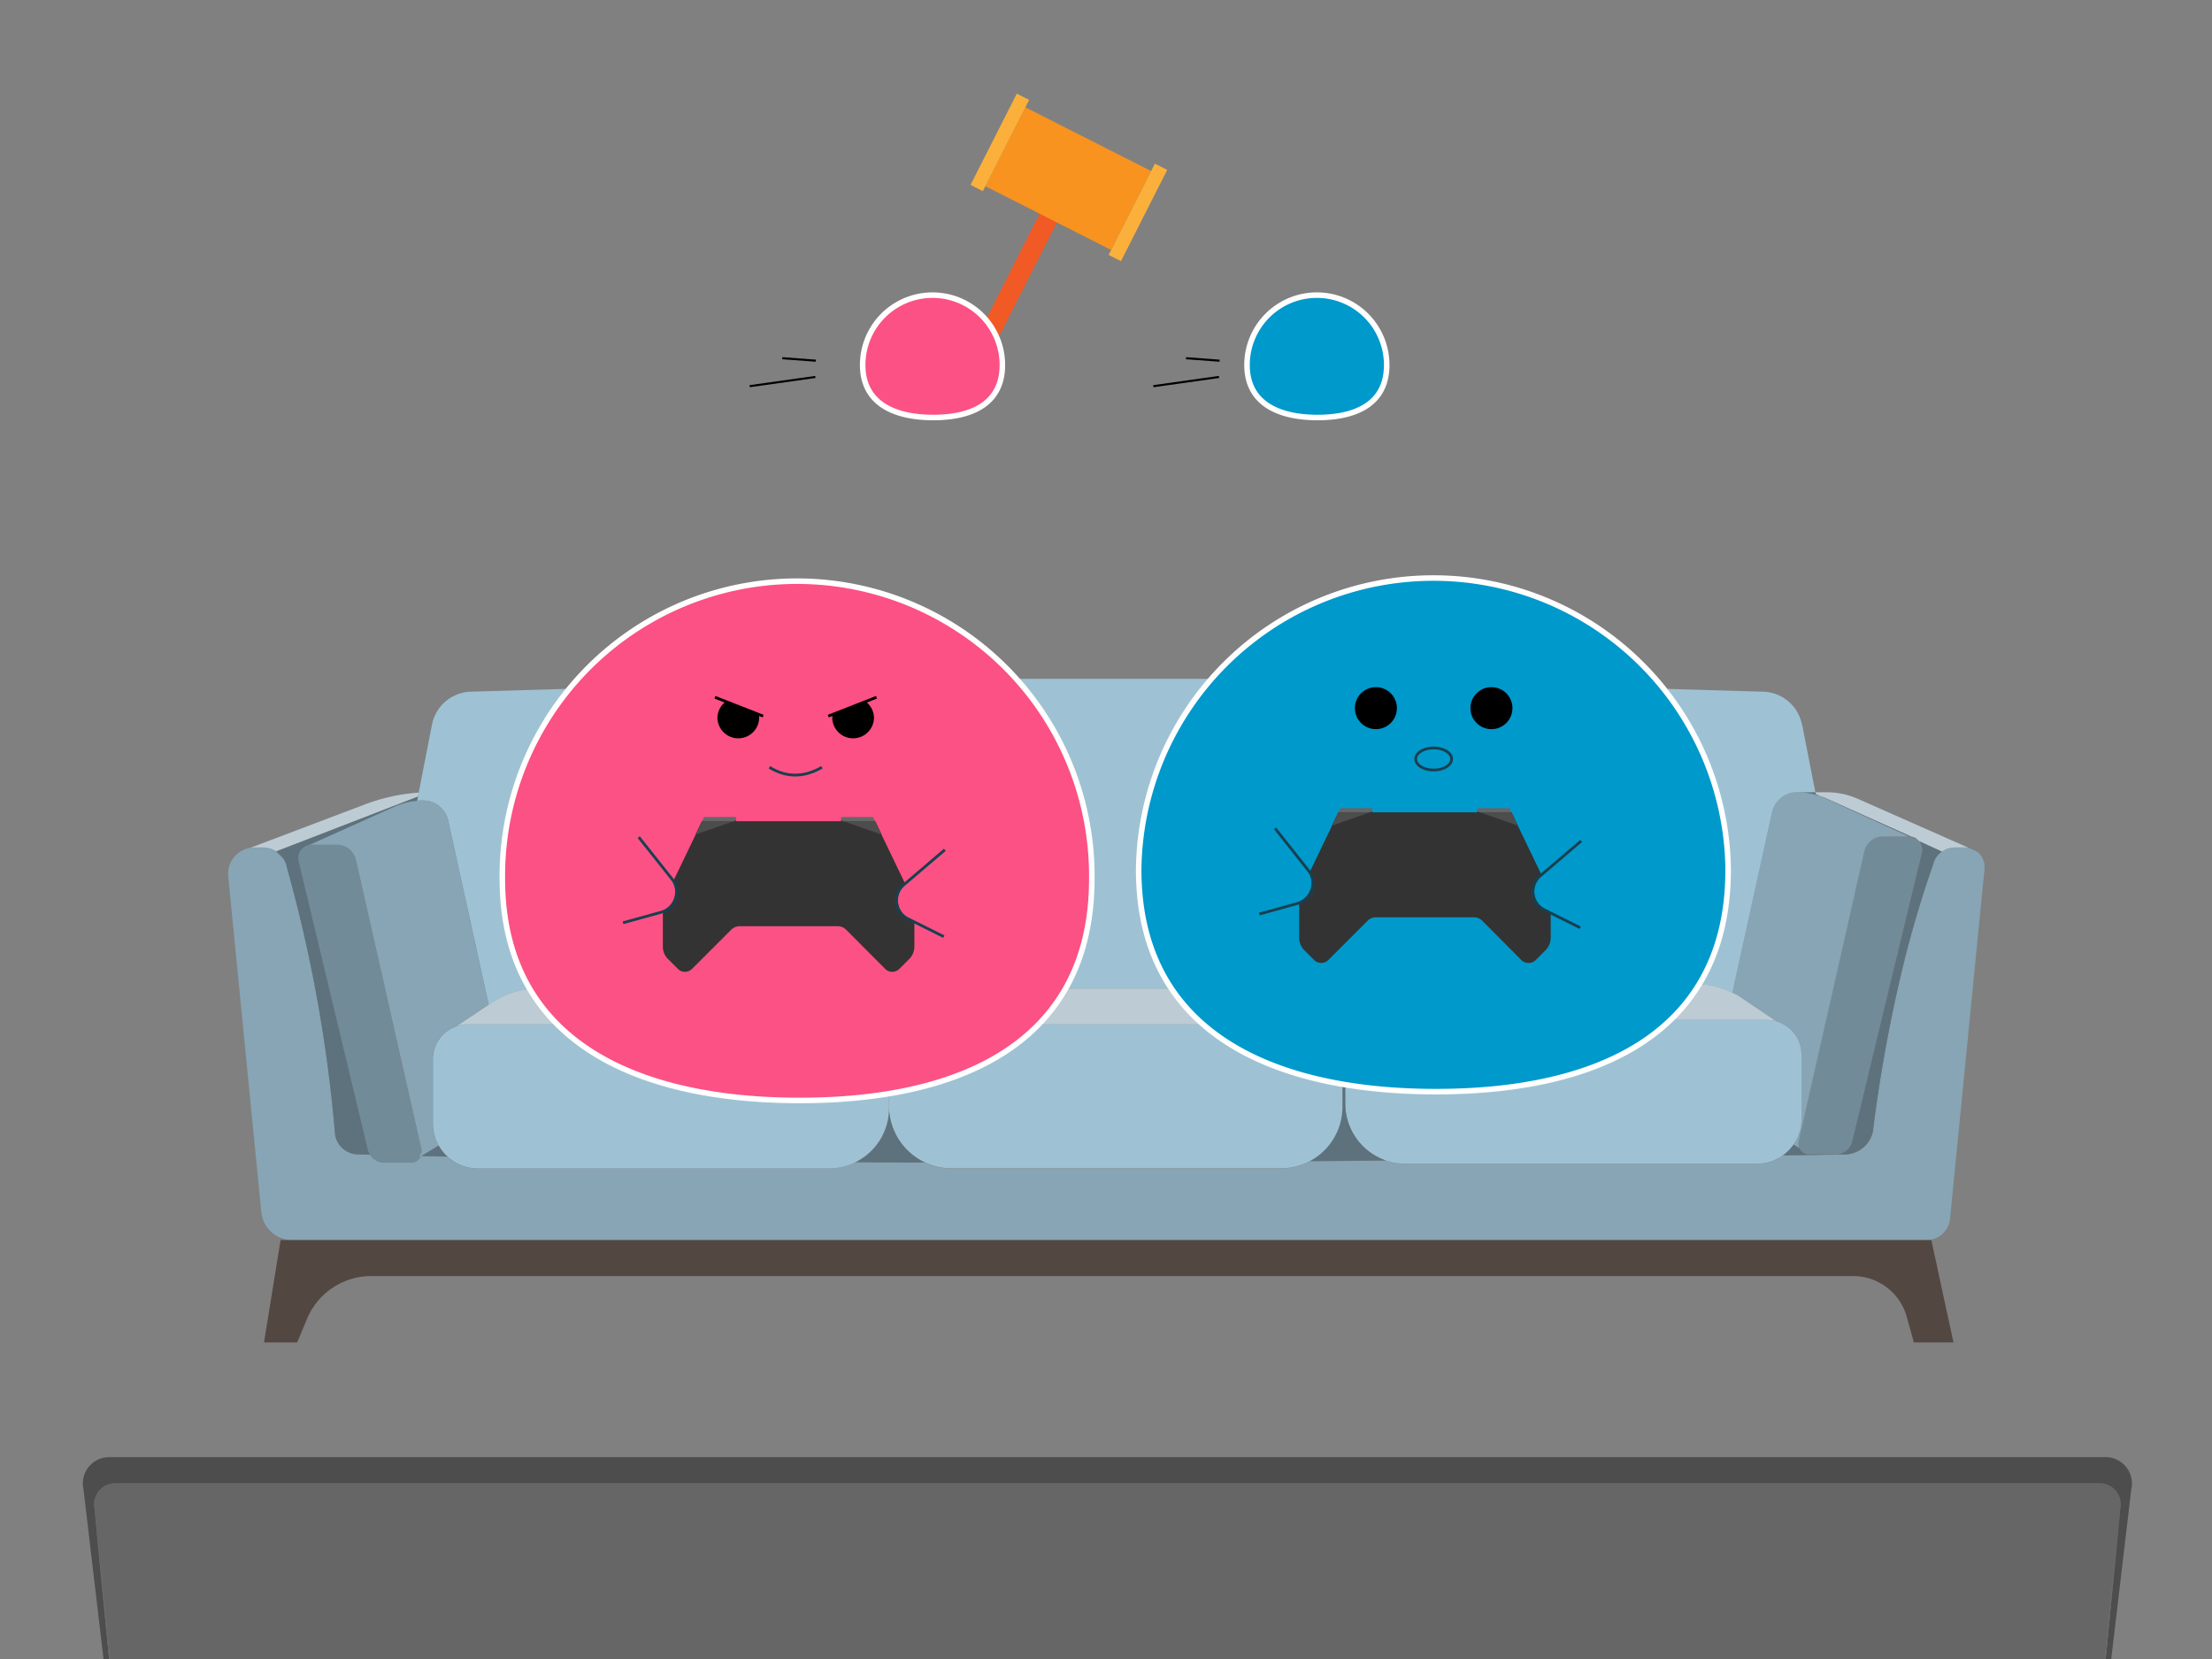 <svg xmlns="http://www.w3.org/2000/svg" viewBox="0 0 800 600"><rect x="0" y="0" width="800" height="600" fill="#808080" stroke="none"/><defs><style>.cls-1{fill:#666;}.cls-2{fill:#4d4d4d;}.cls-3{fill:#87a5b5;}.cls-4{fill:#bdccd4;}.cls-5{fill:#534741;}.cls-6{fill:#5d727d;}.cls-7{fill:#728b99;}.cls-8{fill:#9ec2d4;}.cls-12,.cls-9{fill:#fc5185;}.cls-14,.cls-9{stroke:#fff;stroke-width:2px;}.cls-10,.cls-13,.cls-14,.cls-19,.cls-9{stroke-miterlimit:10;}.cls-10,.cls-13,.cls-19{fill:none;}.cls-10,.cls-19{stroke:#000;}.cls-11{fill:#333;}.cls-13{stroke:#17404f;}.cls-14,.cls-15{fill:#09c;}.cls-16{fill:#f15a24;}.cls-17{fill:#f7931e;}.cls-18{fill:#fbb03b;}.cls-19{stroke-width:0.75px;}</style></defs><title>PlayGameApril</title><g id="Layer_3" data-name="Layer 3"><path class="cls-1" d="M761.16,600.5H39.84L34.2,545.84a7.66,7.66,0,0,1,7.47-9.39H759.33a7.66,7.66,0,0,1,7.47,9.39Z"/><path class="cls-2" d="M759.33,536.45H41.67a7.66,7.66,0,0,0-7.47,9.39l5.3,54.66h-2l-7.3-61.84A9.52,9.52,0,0,1,39.47,527H761.53a9.52,9.52,0,0,1,9.27,11.66l-7.3,61.84h-2l5.3-54.66A7.66,7.66,0,0,0,759.33,536.45Z"/><polygon class="cls-1" points="34.2 545.84 39.84 600.5 39.5 600.5 34.2 545.84"/><polygon class="cls-1" points="766.8 545.84 761.5 600.5 761.16 600.5 766.8 545.84"/></g><g id="Layer_2" data-name="Layer 2"><path class="cls-3" d="M90.51,306.63h0a9.67,9.67,0,0,1,1.53-.12h3.1a8.67,8.67,0,0,1,4.73,1.4l2.6,2.57a8.63,8.63,0,0,1,1.3,3.24,520.38,520.38,0,0,1,17.44,96.77,8.53,8.53,0,0,0,8.39,7l4.19.11A6.15,6.15,0,0,0,139,420.5h9.57l.45,0h.13l.47-.1.34-.11.07,0,.15-.06a3.62,3.62,0,0,0,.43-.24,2.27,2.27,0,0,0,.4-.29,3.82,3.82,0,0,0,1.08-1.35h0l.34-.21,9.32.21a16.16,16.16,0,0,0,10.91,4.22h127a21.45,21.45,0,0,0,9.59-2.24h0q12.56.08,25.08.11h0a22.37,22.37,0,0,0,9.58,2.13H463.31a22.09,22.09,0,0,0,10.37-2.57q13.76-.1,27.48-.25a21.48,21.48,0,0,0,7.11,1.2H635.32a16.12,16.12,0,0,0,9.47-3.05l19.14-.28,3.15-.05a10.53,10.53,0,0,0,10.27-8.22A533.87,533.87,0,0,1,688,350.54q4.13-17,9.54-33.15.78-2.33,1.59-4.62a8,8,0,0,1,7.84-6.27h3.78a6.39,6.39,0,0,1,1.25.12h0l3,1.35h0a7,7,0,0,1,2.73,6.28L705.26,440.76a8.57,8.57,0,0,1-8.53,7.74h-591A11.29,11.29,0,0,1,94.5,438.31L82.54,317A9.56,9.56,0,0,1,90.51,306.63Z"/><path class="cls-4" d="M697.5,300.22l14.46,6.4a6.39,6.39,0,0,0-1.25-.12h-3.78A8,8,0,0,0,702.3,308l-4.8-2.19L694,304.2a3.79,3.79,0,0,0-.74-.7,4.46,4.46,0,0,0-2-.91h0l-30.87-13.85c-.62-.28-1.26-.53-1.9-.75l-.06,0-1.73-.79-.13-.67h4.09a27.73,27.73,0,0,1,11.24,2.38Z"/><path class="cls-5" d="M698.5,448.5l8,37H692.17l-2.57-9.25a20.14,20.14,0,0,0-19.41-14.75H134.34A25.25,25.25,0,0,0,111,477.05l-3.52,8.45h-12l6-37h597Z"/><path class="cls-6" d="M697.5,305.78l4.8,2.19a8,8,0,0,0-3.21,4.8q-.81,2.3-1.59,4.62-5.44,16.13-9.54,33.15l-2.89-.69,10-41.4a4.78,4.78,0,0,0-1-4.25Z"/><path class="cls-7" d="M694,304.2a4.78,4.78,0,0,1,1,4.25l-10,41.4-8.9,37h0l-.4,1.66-5.84,24.27a6.18,6.18,0,0,1-6,4.73h-9.46l-3.63-2.22h0a3.94,3.94,0,0,1-.28-2.55L656,388.5,667,340h0l7.24-32a7,7,0,0,1,6.82-5.46h9.24Z"/><path class="cls-7" d="M694,304.2l-3.72-1.7h.05a5.05,5.05,0,0,1,.88.08h0l2,.91A3.79,3.79,0,0,1,694,304.2Z"/><path class="cls-6" d="M693.28,303.5l-2-.91A4.46,4.46,0,0,1,693.28,303.5Z"/><path class="cls-6" d="M660.36,288.73l30.87,13.85a5.05,5.05,0,0,0-.88-.08h-.05L658.46,288C659.1,288.2,659.74,288.45,660.36,288.73Z"/><path class="cls-3" d="M690.3,302.5h-9.24a7,7,0,0,0-6.82,5.46L667,340h0L656,388.5l-5.48,24.23a3.94,3.94,0,0,0,.28,2.55l-2.2-1.35a16.15,16.15,0,0,0,2.9-9.26V381.51a12.63,12.63,0,0,0-9.14-12.14l-13.74-9.28q-1-.61-2.13-1.14l14.34-65.15a9.3,9.3,0,0,1,9.08-7.3,25.37,25.37,0,0,1,6.78.92h0a16.37,16.37,0,0,1,1.68.53l.06,0Z"/><path class="cls-6" d="M685.07,349.85l2.89.69a533.87,533.87,0,0,0-10.61,58.74,10.53,10.53,0,0,1-10.27,8.22l-3.15.05v-.05a6.18,6.18,0,0,0,6-4.73l5.84-24.27.4-1.66h0Z"/><path class="cls-6" d="M663.93,417.5v.05l-19.14.28a16.35,16.35,0,0,0,3.84-3.9l2.2,1.35h0a3.82,3.82,0,0,0,1.08,1.35,2.19,2.19,0,0,0,.44.31,3,3,0,0,0,.47.25,3.7,3.7,0,0,0,1,.28l.48,0h9.57Z"/><path class="cls-6" d="M656.67,287.17l1.73.79a16.37,16.37,0,0,0-1.68-.53h0Z"/><path class="cls-6" d="M656.67,287.17l.05.25a25.37,25.37,0,0,0-6.78-.92h5.27Z"/><polygon class="cls-6" points="656.54 286.5 656.67 287.17 655.21 286.5 656.54 286.5"/><path class="cls-8" d="M651.76,262.06l4.78,24.44h-6.6a9.3,9.3,0,0,0-9.08,7.3L626.52,359a30.24,30.24,0,0,0-13.26-3.07H485.66a5.78,5.78,0,0,0-5,8.72l6.67,11.28a11.28,11.28,0,0,0-.83,4.24v8.38h-1v-11a6.81,6.81,0,0,0-1-3.58h0l-5.62-10.22c-.12-.22-.25-.43-.38-.64V255.71a9.71,9.71,0,0,1,.07-1.21,9.91,9.91,0,0,1,10.13-8.7l149,4.36a14.73,14.73,0,0,1,14,11.9Z"/><path class="cls-7" d="M654.47,417.5a5.68,5.68,0,0,1-.59,0,4.06,4.06,0,0,1-1-.28,2.64,2.64,0,0,1-.47-.25,2.69,2.69,0,0,1-.44-.31,4.35,4.35,0,0,1-1.08-1.35Z"/><path class="cls-8" d="M651.53,381.51v23.16a16.15,16.15,0,0,1-2.9,9.26,16.35,16.35,0,0,1-3.84,3.9,16.12,16.12,0,0,1-9.47,3.05H508.27a21.48,21.48,0,0,1-7.11-1.2,21.73,21.73,0,0,1-14.63-20.54v-19a11.24,11.24,0,0,1,11.24-11.24H638.91a12.45,12.45,0,0,1,3.48.49A12.63,12.63,0,0,1,651.53,381.51Z"/><path class="cls-4" d="M628.65,360.09l13.74,9.28a12.45,12.45,0,0,0-3.48-.49H497.77a11.24,11.24,0,0,0-10.41,7l-6.67-11.28a5.78,5.78,0,0,1,5-8.72h127.6A30.24,30.24,0,0,1,626.52,359Q627.6,359.48,628.65,360.09Z"/><path class="cls-6" d="M486.53,399.14a21.73,21.73,0,0,0,14.63,20.54q-13.73.13-27.48.25a22.18,22.18,0,0,0,11.82-19.62V388.5h1Z"/><path class="cls-8" d="M485.5,388.5v11.81a22.18,22.18,0,0,1-22.19,22.19H344.05a22.37,22.37,0,0,1-9.58-2.13h0A22.62,22.62,0,0,1,321.5,400V379.39a8.86,8.86,0,0,1,1.92-5.51v0a8.83,8.83,0,0,1,6.07-3.31,6.55,6.55,0,0,1,.89-.05H478.54a7,7,0,0,1,6,3.37h0a6.81,6.81,0,0,1,1,3.58Z"/><path class="cls-4" d="M478.88,363.65l5.62,10.22a7,7,0,0,0-6-3.37H330.39a6.55,6.55,0,0,0-.89.05,8.83,8.83,0,0,0-6.07,3.31l5.68-10.25.39-.66a12,12,0,0,1,10-5.45h129a11.79,11.79,0,0,1,7,2.31,11.6,11.6,0,0,1,3,3.2C478.63,363.22,478.76,363.43,478.88,363.65Z"/><path class="cls-6" d="M475.5,254.5h3.07a9.71,9.71,0,0,0-.07,1.21V363a11.6,11.6,0,0,0-3-3.2Z"/><path class="cls-8" d="M475.5,254.5V359.81a11.79,11.79,0,0,0-7-2.31h-129a11.79,11.79,0,0,0-7,2.29V254.37a8.87,8.87,0,0,1,8.87-8.87H468.72a6.79,6.79,0,0,1,6.78,6.78Z"/><path class="cls-6" d="M332.5,254.5V359.79a11.75,11.75,0,0,0-3,3.16V255.71a9.71,9.71,0,0,0-.07-1.21Z"/><path class="cls-8" d="M329.5,255.71V363l-.39.66-5.68,10.25v0a8.86,8.86,0,0,0-1.92,5.51v2.35a11.09,11.09,0,0,0-.83-4.24l6.67-11.28a5.78,5.78,0,0,0-5-8.72H194.77a30.21,30.21,0,0,0-15.39,4.21l-2.63,1.61L162.11,296.8a9.3,9.3,0,0,0-9.08-7.3c-.73,0-1.46,0-2.18.1l.29-1.48.29-1.46,4.81-24.6a14.73,14.73,0,0,1,14-11.9l149-4.36a9.91,9.91,0,0,1,10.13,8.7A9.71,9.71,0,0,1,329.5,255.71Z"/><path class="cls-4" d="M322.37,357.5a5.78,5.78,0,0,1,5,8.72l-6.67,11.28a11.23,11.23,0,0,0-10.41-7H169.13a12.37,12.37,0,0,0-4.23.73l11.85-7.91,2.63-1.61a30.21,30.21,0,0,1,15.39-4.21Z"/><path class="cls-6" d="M321.5,400a22.62,22.62,0,0,0,12.95,20.42q-12.52,0-25.08-.11a21.71,21.71,0,0,0,12.13-19.5Z"/><path class="cls-8" d="M321.5,400v.81a21.71,21.71,0,0,1-12.13,19.5h0a21.45,21.45,0,0,1-9.59,2.24h-127a16.23,16.23,0,0,1-16.21-16.21V383.13a12.56,12.56,0,0,1,3.27-8.48h0a12.58,12.58,0,0,1,5.12-3.41,12.37,12.37,0,0,1,4.23-.73H310.26a11.23,11.23,0,0,1,10.41,7,11.09,11.09,0,0,1,.83,4.24Z"/><path class="cls-3" d="M162.11,296.8l14.64,66.52-11.85,7.91a12.58,12.58,0,0,0-5.12,3.41h0a12.56,12.56,0,0,0-3.27,8.48v23.16a16,16,0,0,0,2.13,8l-6.15,3.76h-.25a3.9,3.9,0,0,0,.19-2.33l-6.16-27.23-7.91-35L128.73,311a7,7,0,0,0-6.82-5.46h-9.29a4.82,4.82,0,0,0-.86.08l30.85-13.85a25.38,25.38,0,0,1,8.24-2.13c.72-.07,1.45-.1,2.18-.1A9.3,9.3,0,0,1,162.11,296.8Z"/><path class="cls-6" d="M161.8,418.28l-9.32-.21,6.15-3.76A16.07,16.07,0,0,0,161.8,418.28Z"/><path class="cls-3" d="M152.42,415.73a3.9,3.9,0,0,1-.19,2.33,1.21,1.21,0,0,1,0,.14,6,6,0,0,1-.68.3C151.79,417.79,152.6,416.55,152.42,415.73Z"/><path class="cls-7" d="M152.42,415.73c.18.82-.63,2.06-.92,2.77a6,6,0,0,0,.68-.3.2.2,0,0,0,0,.08h0a4.65,4.65,0,0,1-1.08,1.35,2.7,2.7,0,0,1-.4.29,3.62,3.62,0,0,1-.43.24l-.15.06-.07,0-.34.11-.47.1h-.13l-.45,0H139a6.15,6.15,0,0,1-5.22-2.89,6,6,0,0,1-.78-1.84L107.93,311.45a4.78,4.78,0,0,1,1.76-4.95l2-.91h0a4.82,4.82,0,0,1,.86-.08h9.29a7,7,0,0,1,6.82,5.46l9.62,42.54,7.91,35Z"/><path class="cls-4" d="M151.43,286.66l-.29,1.46-.75.29L99.9,307.9a8.67,8.67,0,0,0-4.73-1.4h-3.1a9.67,9.67,0,0,0-1.53.12l12-4.54L131.78,291A68.38,68.38,0,0,1,151.43,286.66Z"/><path class="cls-6" d="M151.14,288.12l-.29,1.48a25.38,25.38,0,0,0-8.24,2.13l-30.85,13.85h0a4.46,4.46,0,0,0-2,.91,4.78,4.78,0,0,0-1.76,4.95L133,415.77a6,6,0,0,0,.78,1.84l-4.19-.11a8.53,8.53,0,0,1-8.39-7,520.38,520.38,0,0,0-17.44-96.77,8.63,8.63,0,0,0-1.3-3.24A8.44,8.44,0,0,0,100,308l2.48-1,47.89-18.6Z"/><path class="cls-6" d="M150.39,288.41,102.5,307,100,308l-.12-.07Z"/><path class="cls-7" d="M150.07,420.22l.15-.06Z"/><path class="cls-6" d="M102.5,310.47l-2.6-2.57.12.07A8.44,8.44,0,0,1,102.5,310.47Z"/></g><g id="Layer_4" data-name="Layer 4"><path class="cls-9" d="M394.87,317.82c0,58.87-46.78,80.18-105.65,80.18s-107.54-21.31-107.54-80.18a106.6,106.6,0,1,1,213.19,0Z"/><path d="M316.09,259.75a7.55,7.55,0,0,1-15.09,0,6.85,6.85,0,0,1,.13-1.37l11.93-4.67A7.52,7.52,0,0,1,316.09,259.75Z"/><polyline class="cls-10" points="299.56 259 302.69 257.77 311.74 254.23 317 252.17"/><path d="M259.47,259.75a7.55,7.55,0,0,0,15.09,0,6.85,6.85,0,0,0-.13-1.37l-11.93-4.67A7.52,7.52,0,0,0,259.47,259.75Z"/><polyline class="cls-10" points="276 259 272.87 257.77 263.82 254.23 258.56 252.17"/><polygon class="cls-11" points="253.91 296.98 265.34 296.98 251.6 301.79 253.91 296.98"/><polygon class="cls-11" points="266.2 296.68 266.2 296.98 265.34 296.98 266.2 296.68"/><polygon class="cls-11" points="304.2 296.68 305.06 296.98 304.2 296.98 304.2 296.68"/><polygon class="cls-11" points="318.8 301.79 305.06 296.98 316.49 296.98 318.8 301.79"/><polygon class="cls-1" points="266.2 295.48 266.2 296.68 265.34 296.98 253.91 296.98 254.64 295.48 266.2 295.48"/><polygon class="cls-11" points="253.91 296.98 265.34 296.98 251.6 301.79 253.91 296.98"/><polygon class="cls-11" points="266.2 296.68 266.2 296.98 265.34 296.98 266.2 296.68"/><polygon class="cls-1" points="316.49 296.98 305.06 296.98 304.2 296.68 304.2 295.48 315.76 295.48 316.49 296.98"/><polygon class="cls-11" points="304.2 296.68 305.06 296.98 304.2 296.98 304.2 296.68"/><polygon class="cls-11" points="318.8 301.79 305.06 296.98 316.49 296.98 318.8 301.79"/><polygon class="cls-2" points="265.34 296.98 251.6 301.79 253.91 296.98 265.34 296.98"/><polygon class="cls-2" points="318.8 301.79 305.06 296.98 316.49 296.98 318.8 301.79"/><path class="cls-11" d="M330.7,328.37v13.92a6.49,6.49,0,0,1-1.9,4.59l-3.53,3.53a3.67,3.67,0,0,1-2.58,1.07h0a3.57,3.57,0,0,1-2.54-1.06L306,336.23a4.28,4.28,0,0,0-3-1.25H267.47a4.28,4.28,0,0,0-3,1.25l-14.18,14.18a3.67,3.67,0,0,1-2.58,1.07h0a3.57,3.57,0,0,1-2.54-1.06l-3.56-3.55a6.45,6.45,0,0,1-1.89-4.57V328.4a8.29,8.29,0,0,1,.82-3.6l4.25-8.82,6.83-14.19L265.34,297h39.72l13.74,4.81L325.63,316l4.26,8.85A8.16,8.16,0,0,1,330.7,328.37Z"/><path class="cls-12" d="M342.25,307.29,327.32,320a7.35,7.35,0,0,0,1.5,12.17l13.06,6.51"/><path class="cls-12" d="M230.38,302.55l12.2,15.36a7.35,7.35,0,0,1-3.79,11.66l-14.07,3.88"/><path class="cls-13" d="M231,302.76l12.24,15.4a7.37,7.37,0,0,1-3.81,11.68l-14.1,3.89"/><path class="cls-13" d="M341.72,307.33l-14.93,12.74a7.35,7.35,0,0,0,1.49,12.17l13.06,6.51"/><path class="cls-13" d="M278.27,277.5c5.89,3.62,12.19,3.9,19,0"/></g><g id="Layer_5" data-name="Layer 5"><path class="cls-14" d="M625,314.62c0,58.88-46.78,80.19-105.65,80.19S411.82,373.5,411.82,314.62a106.6,106.6,0,0,1,213.19,0Z"/><polygon class="cls-11" points="484.05 293.78 495.48 293.78 481.74 298.59 484.05 293.78"/><polygon class="cls-11" points="496.34 293.48 496.34 293.78 495.48 293.78 496.34 293.48"/><polygon class="cls-11" points="534.34 293.48 535.2 293.78 534.34 293.78 534.34 293.48"/><polygon class="cls-11" points="548.94 298.59 535.2 293.78 546.63 293.78 548.94 298.59"/><polygon class="cls-1" points="496.34 292.28 496.34 293.48 495.48 293.78 484.05 293.78 484.78 292.28 496.34 292.28"/><polygon class="cls-11" points="484.05 293.78 495.48 293.78 481.74 298.59 484.05 293.78"/><polygon class="cls-11" points="496.34 293.48 496.34 293.78 495.48 293.78 496.34 293.48"/><polygon class="cls-1" points="546.63 293.78 535.2 293.78 534.34 293.48 534.34 292.28 545.9 292.28 546.63 293.78"/><polygon class="cls-11" points="534.34 293.48 535.2 293.78 534.34 293.78 534.34 293.48"/><polygon class="cls-11" points="548.94 298.59 535.2 293.78 546.63 293.78 548.94 298.59"/><polygon class="cls-2" points="495.48 293.78 481.74 298.59 484.05 293.78 495.48 293.78"/><polygon class="cls-2" points="548.94 298.59 535.2 293.78 546.63 293.78 548.94 298.59"/><path class="cls-11" d="M560.84,325.17V339.1a6.49,6.49,0,0,1-1.9,4.58l-3.53,3.54a3.66,3.66,0,0,1-2.58,1.06h0a3.63,3.63,0,0,1-2.55-1L536.09,333a4.28,4.28,0,0,0-3-1.25H497.61a4.26,4.26,0,0,0-3,1.25l-14.18,14.19a3.66,3.66,0,0,1-2.58,1.06h0a3.59,3.59,0,0,1-2.54-1l-3.56-3.56a6.45,6.45,0,0,1-1.89-4.56V325.2a8.28,8.28,0,0,1,.82-3.59l4.25-8.83,6.83-14.19,13.74-4.81H535.2l13.74,4.81,6.83,14.19,4.26,8.86A8.15,8.15,0,0,1,560.84,325.17Z"/><path class="cls-15" d="M572.39,304.1l-14.93,12.74A7.35,7.35,0,0,0,559,329L572,335.52"/><path class="cls-15" d="M460.52,299.35l12.2,15.37a7.34,7.34,0,0,1-3.79,11.65l-14.07,3.89"/><path class="cls-13" d="M461.12,299.56,473.35,315a7.35,7.35,0,0,1-3.8,11.67l-14.1,3.9"/><path class="cls-13" d="M571.85,304.14l-14.93,12.74A7.35,7.35,0,0,0,558.41,329l13.07,6.52"/><circle cx="497.61" cy="256.11" r="7.6"/><circle cx="539.4" cy="256.11" r="7.6"/><ellipse class="cls-13" cx="518.5" cy="274.5" rx="6.5" ry="4"/></g><g id="Layer_6" data-name="Layer 6"><rect class="cls-16" x="365.89" y="68.54" width="7" height="59" transform="translate(84.27 -156.46) rotate(26.89)"/><rect class="cls-17" x="360.85" y="48.59" width="51" height="32" transform="translate(70.98 -167.74) rotate(26.89)"/><rect class="cls-18" x="409.05" y="58.31" width="5" height="37" transform="translate(79.23 -177.82) rotate(26.89)"/><rect class="cls-18" x="359.11" y="32.99" width="5" height="37" transform="translate(62.38 -157.97) rotate(26.89)"/><path class="cls-9" d="M362.52,132c0,14-11.08,19-25,19S312,146,312,132a25.26,25.26,0,1,1,50.52,0Z"/><path class="cls-14" d="M501.52,132c0,14-11.08,19-25,19S451,146,451,132a25.26,25.26,0,1,1,50.52,0Z"/><line class="cls-19" x1="441.07" y1="130.45" x2="428.93" y2="129.55"/><line class="cls-19" x1="440.88" y1="136.33" x2="417.12" y2="139.67"/><line class="cls-19" x1="295.07" y1="130.45" x2="282.93" y2="129.55"/><line class="cls-19" x1="294.88" y1="136.33" x2="271.12" y2="139.67"/></g></svg>